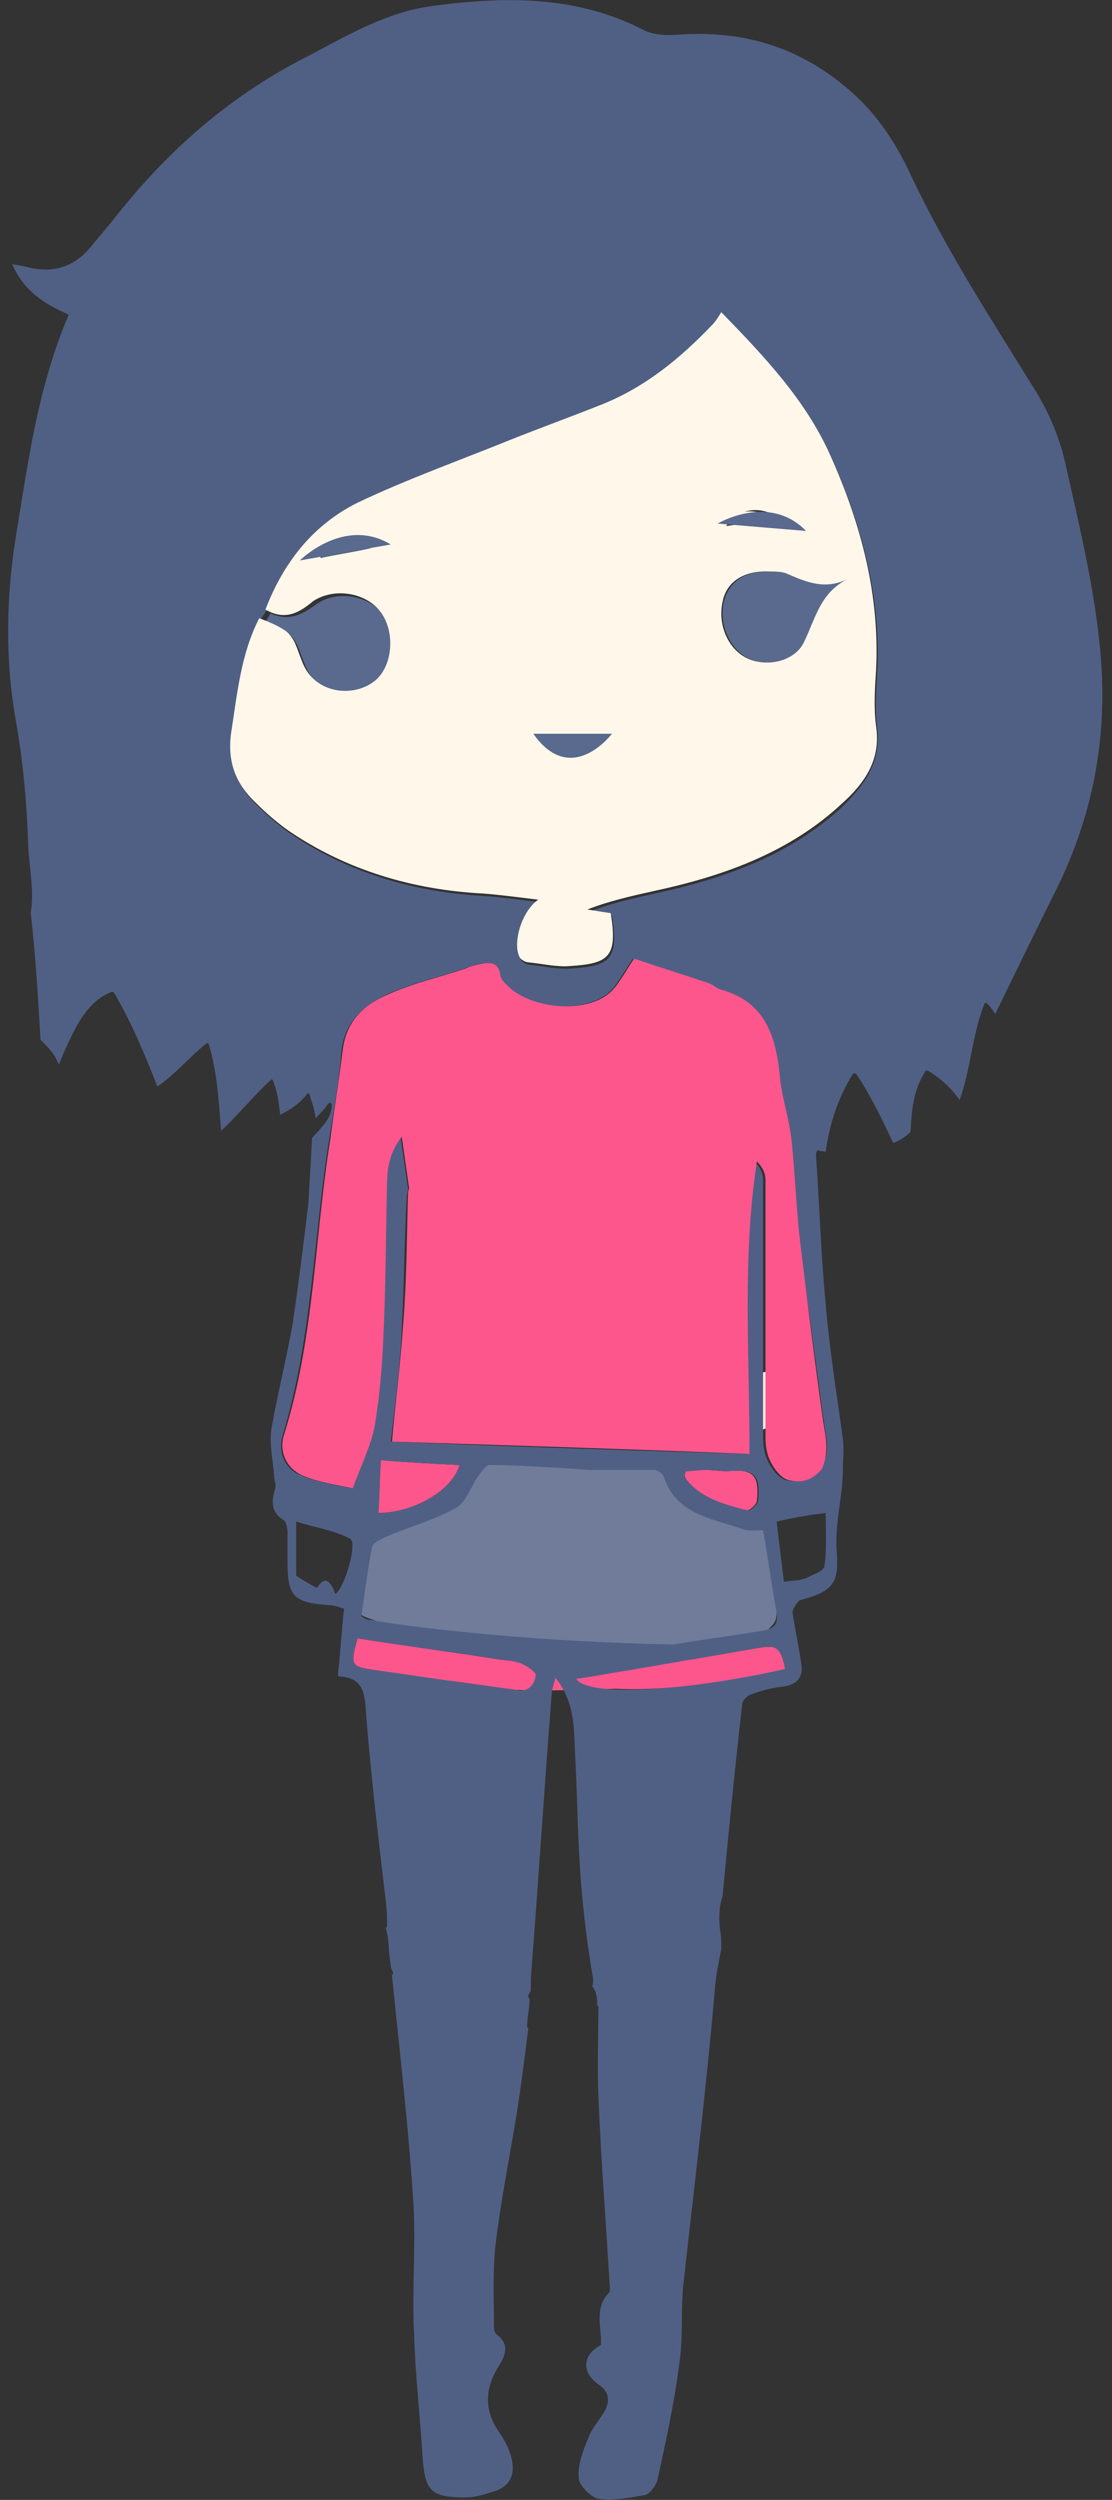 <?xml version="1.0" encoding="utf-8"?>
<!-- Generator: Adobe Illustrator 19.0.0, SVG Export Plug-In . SVG Version: 6.00 Build 0)  -->
<svg version="1.1" id="Слой_1" xmlns="http://www.w3.org/2000/svg" xmlns:xlink="http://www.w3.org/1999/xlink" x="0px" y="0px"
	 viewBox="0 0 90.5 203.4" enable-background="new 0 0 90.5 203.4" xml:space="preserve">
<rect x="0" y="0" width="90.5" height="203.4" fill="#333333" stroke="none"/>
<path id="XMLID_1053_" fill="#506085" d="M51.6,157.2c0-0.1,0.1-0.2,0.1-0.2S51.7,157.1,51.6,157.2z"/>
<path id="XMLID_1054_" fill="#F4ECE0" d="M59.1,112.2c1.3-0.2,2.3-0.4,3.8-0.7c0,1.5,0.1,2.9-0.1,4.2c0,0.4-0.9,0.7-1.4,0.9
	c-0.5,0.2-1,0.2-1.7,0.3C59.5,115.4,59.3,113.8,59.1,112.2L59.1,112.2z"/>
<path id="XMLID_1052_" fill="#506085" d="M53.5,136.2h-0.2H53.5c0,0,0.1,0,0.1-0.1C53.6,136.1,53.6,136.2,53.5,136.2z"/>
<path fill="#FC568D" d="M30.8,123.1c0.1-1.5,0.1-2.9,0.2-4.3c2.3,0.2,4.4,0.3,6.4,0.4C36.8,121.3,33.6,123.1,30.8,123.1L30.8,123.1z
	 M55.7,119.7c0.6,0,1.1-0.1,1.7-0.1s1.2,0.1,1.8,0.1c2.1-0.2,2.6,0.3,2.4,2.4c0,0.3-0.6,0.8-0.8,0.8c-1.9-0.4-3.8-1-5-2.6
	C55.7,120.1,55.7,119.9,55.7,119.7L55.7,119.7z"/>
<path fill="#717C9A" d="M63.2,131.1c-0.4-2.2-0.7-4.5-1.1-6.7c-0.6,0-1.2,0-1.7-0.1c-2.5-0.8-5.4-1.1-6.4-4.3
	c-0.1-0.2-0.4-0.5-0.7-0.5h-5.4c0,0-2.4-0.2-3-0.2c-1.7-0.1-3.4-0.2-5.1-0.2c-0.3,0-0.6,0.4-0.8,0.8c-0.6,0.9-1,2.2-1.9,2.7
	c-1.7,1-3.7,1.5-5.6,2.3c-0.4,0.2-1.1,0.5-1.2,0.8c-0.4,1.9-0.6,3.8-0.9,5.7c0.2,0.1,0.4,0.2,0.7,0.3c3.4,1.3,5.8,1.2,9.6,1.7
	c3.1,0.4,2.4,0.5,4.6,0.7c3.6,0.3,4.8-0.2,10-0.1h2.1c2.7-0.2,2.7-0.8,5.1-1.1c0.3,0,0.9-0.1,1.2-0.5
	C63.2,131.9,63.2,131.6,63.2,131.1L63.2,131.1z M46.2,133.3c0.1-0.1,0.1-0.2,0.1-0.2S46.3,133.2,46.2,133.3z"/>
<path fill="#FC568D" d="M56.8,137.1c2.2-0.3,4.6-0.7,7.1-1.3c-0.3-1.8-0.6-2-2.3-1.7c-1.7,0.3-3.5,0.6-5.2,0.9l-14.1,0.3
	c-0.5-0.2-1.2-0.2-1.8-0.3c-3.8-0.6-7.6-1.1-11.4-1.7c-0.6,2.2-0.6,2.3,1.5,2.6c2.3,0.4,4.7,0.7,7.1,1c1.4,0.2,2.8,0.4,4.3,0.6h0.4
	c1.3,0.1,4.6,0,7.7-0.1C51.8,137.5,54.1,137.4,56.8,137.1C56.7,137.1,56.8,137.1,56.8,137.1L56.8,137.1z"/>
<path fill="#506085" d="M49,57.1c-0.6,1.4-1.7,1.3-2.7,1.2c-0.6-0.1-1.1-0.6-1.5-1.2H49z M26,45c1.2-1,2.7-1,4.3-0.4
	c-1.4,0.3-2.8,0.5-4.1,0.8C26.1,45.3,26,45.1,26,45L26,45z"/>
<path fill="#506085" d="M89.5,52.5c-0.5-5-1.7-9.9-2.8-14.8c-0.5-2.3-1.5-4.5-2.8-6.5c-3.4-5.5-6.9-10.9-9.7-16.8
	c-1.2-2.6-2.7-5-5-7c-4-3.5-8.5-4.9-13.7-4.6c-1.1,0.1-2.3,0.1-3.2-0.4C46.8-0.4,41-0.3,35.1,0.5c-3.6,0.5-6.7,2.3-9.9,4
	C19,7.6,13.9,12,9.6,17.4c-0.7,0.9-1.5,1.8-2.3,2.8c-1.3,1.5-2.9,2-4.8,1.6c-0.4-0.1-0.8-0.2-1.5-0.3c0.9,2.1,2.5,3.2,4.6,4.1
	c-2.5,5.8-3.3,11.9-4.3,18c-0.8,5-0.9,10,0,15.1c0.6,3.4,0.9,6.8,1,10.2c0.1,1.8,0.5,3.6,0.2,5.4c0.4,3.4,0.6,6.9,0.8,10.3
	C3.7,85,4.2,85.5,4.5,86l0.3,0.6c0.2-0.5,0.4-1,0.6-1.4c0.8-1.8,1.8-3.8,3.7-4.5c0.1,0,0.1,0,0.2,0.1c1.4,2.4,2.5,5,3.5,7.6
	c1.5-1,2.6-2.4,4-3.5c0.1-0.1,0.2,0,0.2,0.1c0.7,2.3,0.8,4.7,1,7c1.4-1.3,2.6-2.8,4-4.1c0.1-0.1,0.2-0.1,0.2,0
	c0.4,0.9,0.5,1.9,0.6,2.8c0.8-0.4,1.6-0.9,2.2-1.7c0.1-0.1,0.2,0,0.2,0.1c0.2,0.6,0.4,1.2,0.5,1.9c0.3-0.4,0.7-0.7,1-1.2
	c0.1-0.1,0.3-0.1,0.3,0.1c0,0.7-0.4,1.4-0.9,1.9c-0.2,0.3-0.5,0.5-0.7,0.8c-0.1,1.8-0.2,3.5-0.3,5.3c-0.4,3.3-0.8,6.6-1.3,9.9
	c-0.5,2.8-1.2,5.6-1.7,8.4c-0.2,1.2,0.1,2.5,0.2,3.8c0,0.4,0.2,0.8,0.1,1.1c-0.3,1-0.4,1.9,0.7,2.6c0.2,0.1,0.3,0.7,0.3,1v2.4
	c0,2.8,0.5,3.3,3.4,3.5c0.4,0,0.9,0.2,1.2,0.3c-0.2,1.8-0.3,3.6-0.5,5.4l0.1,0.1c2,0.1,2.1,1.4,2.2,3.1c0.4,5.1,1,10.1,1.6,15.2
	c0.1,0.7,0.1,1.4,0.1,2.1c0,0-0.1,0-0.1,0.1c0.3,0.9,0.2,2,0.4,2.9v0.1c0,0.2,0.1,0.4,0.2,0.6c0,0.1,0,0.1-0.1,0.2
	c0.6,6,1.3,11.9,1.7,17.9c0.3,3.8-0.1,7.5,0.1,11.3c0.1,3.4,0.5,6.7,0.7,10.1c0.2,2.7,0.7,3.2,3.5,3.2c0.7,0,1.4-0.2,2-0.4
	c1.6-0.4,2.1-1.4,1.7-2.9c-0.2-0.7-0.5-1.3-0.9-1.9c-1.3-1.8-1.3-3.6-0.1-5.5c0.5-0.8,0.9-1.7-0.1-2.5c-0.2-0.1-0.3-0.4-0.3-0.6
	c0-2.2-0.1-4.4,0.1-6.5c0.4-3.5,1.1-7,1.7-10.6c0.4-2.5,0.7-4.9,1-7.3c-0.1,0-0.1-0.1-0.1-0.1c0-0.8,0.2-1.5,0.2-2.3
	c-0.1,0-0.1-0.1-0.1-0.2s0.1-0.3,0.2-0.4v-1c0.6-7.7,1.1-15.5,1.7-23.2c0-0.4,0.2-0.7,0.3-1.3c1.6,2,1.5,4.1,1.6,6.1
	c0.2,3.6,0.2,7.1,0.5,10.7c0.2,2.5,0.5,4.9,0.9,7.3c0.1,0.4,0.1,0.7,0,1c0.4,0.5,0.4,1.1,0.4,1.6h0.1c0,2.5-0.1,4.9,0,7.3
	c0.2,5,0.6,10.1,0.9,15.1c0,0.3,0.1,0.7,0,0.9c-1.3,1.3-0.6,2.9-0.7,4.3c-1.5,0.8-1.6,2.2-0.2,3.2c0.9,0.6,0.9,1.3,0.6,2
	c-0.4,0.8-1.1,1.5-1.4,2.3c-0.4,1-0.9,2.2-0.8,3.3c0,0.6,1,1.6,1.6,1.7c1.2,0.2,2.6-0.1,3.8-0.3c0.4-0.1,0.9-0.8,1-1.2
	c0.7-3.2,1.4-6.4,1.8-9.6c0.3-2,0.1-4.1,0.3-6.2c0.9-8.1,1.9-16.2,2.6-24.4c0.1-1.1,0.3-2,0.5-3c0-0.5,0-1.1-0.1-1.6
	c-0.1-0.9-0.1-1.8,0.2-2.7c0.5-5.2,1-10.4,1.6-15.6c0-0.4,0.5-0.8,0.9-0.9c0.8-0.3,1.7-0.5,2.6-0.6c1.1-0.2,1.5-0.9,1.3-1.9
	c-0.2-1.4-0.5-2.7-0.7-4.1c0-0.3,0.4-0.9,0.6-1c2.6-0.7,3.2-1.3,3-3.9c-0.2-2.3,0.5-4.5,0.5-6.8c0-0.8,0.1-1.6,0-2.4
	c-0.5-3.7-1.1-7.3-1.4-11c-0.4-4.1-0.5-8.1-0.8-12.2c0-0.1,0.1-0.2,0.1-0.3c0.2,0,0.5,0.1,0.7,0.1c0.3-2.2,1-4.4,2.2-6.3
	c0.1-0.1,0.2-0.1,0.3,0c1.2,1.8,2.1,3.7,3,5.6c0.5-0.2,1-0.5,1.4-0.9c0.1-1.7,0.2-3.4,1.2-4.9c0-0.1,0.1-0.1,0.2-0.1
	c1,0.6,1.9,1.4,2.6,2.4c0.9-2.5,1-5.2,2-7.8c0-0.1,0.2-0.1,0.2-0.1c0.3,0.3,0.5,0.6,0.7,0.9c1.7-3.5,3.4-7,5.1-10.4
	C89.2,65.7,90.2,59.2,89.5,52.5L89.5,52.5z M27.3,129.7c-0.4-1-0.8-1.6-1.5-0.5c-0.6-0.3-1.1-0.6-1.7-1v-4.4
	c1.6,0.5,3.1,0.7,4.4,1.4C29.1,125.5,28.1,129.1,27.3,129.7L27.3,129.7z M42,137.5c-1.4-0.2-2.8-0.4-4.3-0.6c-2.4-0.3-4.7-0.7-7.1-1
	c-2.1-0.3-2.1-0.4-1.5-2.6c3.8,0.6,7.6,1.1,11.4,1.7c0.6,0.1,1.2,0.1,1.8,0.3c0.5,0.2,1.3,0.7,1.3,1C43.5,137.1,43,137.7,42,137.5
	L42,137.5z M30.1,131.8c-0.2,0-0.4-0.1-0.7-0.3c0.3-1.9,0.5-3.8,0.9-5.7c0.1-0.3,0.8-0.6,1.2-0.8c1.9-0.8,3.8-1.3,5.6-2.3
	c0.9-0.5,1.2-1.8,1.9-2.7c0.2-0.3,0.6-0.8,0.8-0.8c1.7,0,3.4,0.1,5.1,0.2c0.5,0,3,0.2,3,0.2h5.4c0.2,0,0.6,0.3,0.7,0.5
	c1,3.1,3.8,3.4,6.4,4.3c0.5,0.2,1.1,0.1,1.7,0.1c0.4,2.2,0.7,4.5,1.1,6.7c0.2,1.1-0.4,1.4-1.3,1.5c-2.4,0.4-4.7,0.7-7.1,1.1h-0.1
	C44.3,133.6,34.8,132.6,30.1,131.8z M30.8,123.1c0.1-1.5,0.1-2.9,0.2-4.3c2.3,0.2,4.4,0.3,6.4,0.4C36.8,121.3,33.6,123.1,30.8,123.1
	L30.8,123.1z M55.7,120.2c0-0.2,0.1-0.3,0.1-0.5c0.6,0,1.1-0.1,1.7-0.1s1.2,0.1,1.8,0.1c2.1-0.2,2.6,0.3,2.4,2.4
	c0,0.3-0.6,0.8-0.8,0.8C58.8,122.4,56.9,121.8,55.7,120.2z M46.9,136.6c1.5-0.2,2.9-0.5,4.3-0.7c3.5-0.6,6.9-1.2,10.4-1.8
	c1.6-0.3,1.9-0.1,2.3,1.7C55.8,137.6,47.9,138.1,46.9,136.6L46.9,136.6z M67.1,127.4c0,0.4-0.9,0.7-1.5,1c-0.5,0.2-1.1,0.2-1.8,0.3
	c-0.2-1.6-0.4-3.3-0.6-4.9c1.3-0.3,2.4-0.5,4-0.7C67.2,124.6,67.3,126,67.1,127.4L67.1,127.4z M67.1,116c0.2,1.2,0.5,2.4-0.4,3.5
	c-0.8,1-1.8,1.2-2.8,0.9c-0.6-0.2-1.1-0.9-1.4-1.5s-0.4-1.3-0.4-2V96c0-0.5-0.2-1-0.7-1.5c-1.2,7.8-0.6,15.6-0.6,23.8
	c-9.7-0.3-19.3-0.6-29-1c0.4-3.4,0.8-6.4,0.9-9.4c0.2-3.5,0.2-7,0.4-10.5c0-0.2,0.1-0.5,0.1-0.7l-0.6-4.2c-0.9,1.1-1.2,2.4-1.2,3.8
	c-0.1,4.2-0.1,8.3-0.3,12.5c-0.1,2.4-0.3,4.9-0.7,7.2c-0.3,1.7-1.1,3.2-1.8,5.1c-1.3-0.3-2.9-0.5-4.2-1.1c-1.2-0.5-1.8-1.8-1.4-3.2
	c2.4-7.9,2.5-16.1,3.8-24.2c0.4-2.4,0.8-4.8,1-7.2c0.3-2.3,1.8-3.6,3.7-4.5c2-0.9,4.2-1.4,6.3-2.1c0.5-0.2,1-0.3,1.4-0.4
	c0.7-0.1,1.3-0.1,1.4,0.8c0.1,0.4,0.4,0.7,0.6,1c1.8,1.9,6.2,2.3,8.3,0.6c0.7-0.6,1.2-1.6,2-2.8c1.8,0.6,3.9,1.3,6.1,2
	c0.3,0.1,0.6,0.4,0.9,0.5c3.9,1,4.6,4,4.9,7.4c0.1,1.6,0.7,3.1,0.9,4.7c0.3,2.7,0.4,5.5,0.7,8.3C65.8,106.1,66.4,111.1,67.1,116
	L67.1,116z M68.6,65.6c-4.3,4-9.7,5.9-15.3,7.1c-1.8,0.4-3.6,0.8-5.4,1.5c0.6,0.1,1.3,0.2,1.9,0.3c0.6,3.6-0.2,4.1-3.3,4.3
	c-1.1,0.1-2.3-0.2-3.4-0.3c-0.2,0-0.6-0.2-0.7-0.4c-0.6-1.1,0.1-3.7,1.5-4.7c-1.7-0.2-3.1-0.4-4.5-0.5c-5.7-0.3-11.1-1.9-15.8-5.1
	c-1-0.7-1.9-1.5-2.7-2.3c-1.6-1.5-2.3-3.3-2-5.6c0.5-3.2,0.8-6.5,2.3-9.4c0.1-0.3,0.3-0.5,0.4-0.7c0,0,0-0.1,0.1-0.1
	c1.5-3.9,3.9-6.9,7.5-8.6c4-1.9,8.2-3.4,12.4-5.1c2.5-1,5-1.9,7.5-2.9c3.5-1.4,6.3-3.7,8.9-6.4c0.3-0.3,0.5-0.6,0.8-1.1
	c3.6,3.7,6.9,7.2,8.9,11.7c2.5,5.6,4,11.3,3.7,17.4c-0.1,1.5-0.2,3.1,0,4.6C71.7,62,70.4,63.8,68.6,65.6L68.6,65.6z"/>
<path fill="#596A8E" d="M25.7,49.2c-1.1,0.8-2.2,1.4-3.7,0.7c-0.1,0.3-0.3,0.5-0.4,0.7c0.7,0.3,1.3,0.5,1.8,0.9
	c0.3,0.2,0.6,0.6,0.8,1c0.4,0.9,0.6,1.9,1.2,2.6c1.3,1.6,3.8,1.7,5.3,0.5c1.5-1.2,1.7-4.1,0.4-5.7C29.9,48.4,27.3,48,25.7,49.2
	L25.7,49.2z M69,47.1c-2.2,1.1-2.6,3.2-3.4,5c-0.8,1.7-3.1,2.2-4.6,1.5c-1.6-0.7-2.5-2.8-2.1-4.6c0.4-1.7,1.8-2.6,3.8-2.5
	c0.5,0,1,0,1.5,0.2C65.7,47.3,67.2,47.9,69,47.1L69,47.1z"/>
<path fill="#FFF7E9" d="M59.1,42.2c1.3-0.9,2.8-0.7,4.3,0.1l-4.2,0.3C59.1,42.5,59.1,42.4,59.1,42.2L59.1,42.2z"/>
<path fill="#FC568D" d="M67,115.7c-0.7-4.9-1.3-9.9-1.9-14.8c-0.3-2.7-0.4-5.5-0.7-8.3c-0.2-1.6-0.7-3.1-0.9-4.7
	c-0.3-3.4-1.1-6.4-4.9-7.4c-0.3-0.1-0.6-0.4-0.9-0.5c-2.1-0.7-4.3-1.4-6.1-2c-0.8,1.2-1.3,2.2-2,2.8c-2,1.7-6.4,1.3-8.3-0.6
	c-0.3-0.3-0.6-0.6-0.6-1c-0.2-0.9-0.8-0.9-1.4-0.8c-0.5,0.1-1,0.2-1.4,0.4c-2.1,0.7-4.3,1.2-6.3,2.1c-1.9,0.8-3.4,2.1-3.7,4.5
	c-0.3,2.4-0.7,4.8-1,7.2c-1.3,8-1.3,16.3-3.8,24.2c-0.4,1.3,0.2,2.6,1.4,3.2c1.3,0.6,2.9,0.8,4.2,1.1c0.7-1.9,1.5-3.5,1.8-5.1
	c0.4-2.4,0.6-4.8,0.7-7.2c0.2-4.2,0.2-8.3,0.3-12.5c0-1.4,0.3-2.7,1.2-3.8l0.6,4.2c-0.1,0.2-0.1,0.5-0.1,0.7
	c-0.1,3.5-0.1,7-0.4,10.5c-0.2,3-0.6,6-0.9,9.4c9.7,0.3,19.4,0.6,29.1,1c0-8.2-0.6-16,0.6-23.8c0.5,0.5,0.7,1,0.7,1.5v20.9
	c0,0.7,0.1,1.4,0.4,2s0.8,1.3,1.4,1.5c1,0.3,2,0.1,2.8-0.9C67.5,118.1,67.2,116.9,67,115.7L67,115.7z"/>
<path fill="#FFF7E9" d="M71.3,59.1c-0.2-1.5-0.1-3.1,0-4.6c0.3-6.1-1.2-11.8-3.7-17.4c-2-4.5-5.3-8-8.9-11.7
	c-0.3,0.5-0.5,0.8-0.8,1.1c-2.6,2.7-5.4,5-8.9,6.4c-2.5,1-5,1.9-7.5,2.9c-4.2,1.7-8.4,3.2-12.4,5.1c-3.6,1.8-6,4.8-7.5,8.7
	c1.6,0.9,2.7,0.3,3.9-0.7c1.7-1.1,4.2-0.7,5.4,0.8c1.3,1.6,1.1,4.5-0.4,5.7s-4,1.1-5.3-0.5c-0.6-0.7-0.8-1.7-1.2-2.6
	c-0.2-0.4-0.5-0.8-0.8-1c-0.6-0.4-1.3-0.7-2.1-1c-1.5,2.9-1.8,6.2-2.3,9.4c-0.3,2.3,0.4,4.1,2,5.6c0.8,0.8,1.7,1.6,2.7,2.3
	c4.7,3.2,10.1,4.8,15.8,5.1c1.4,0.1,2.8,0.3,4.5,0.5c-1.4,1-2.1,3.6-1.5,4.7c0.1,0.2,0.5,0.4,0.7,0.4c1.1,0.1,2.3,0.4,3.4,0.3
	c3.1-0.2,3.9-0.7,3.3-4.3c-0.6-0.1-1.3-0.2-1.9-0.3c1.8-0.7,3.6-1.1,5.4-1.5c5.6-1.2,11-3.1,15.3-7.1C70.4,63.7,71.7,61.8,71.3,59.1
	z M26.1,45.4c0-0.1-0.1-0.3-0.1-0.4c1.3-1,2.7-1,4.2-0.4C28.9,44.9,27.5,45.1,26.1,45.4z M63.4,42.2c-1.4,0.2-2.9,0.4-4.3,0.6
	C60,41.3,62.1,41.1,63.4,42.2z M65.5,52.1c-0.7,1.7-3,2.2-4.6,1.5s-2.5-2.7-2.1-4.6c0.3-1.7,1.8-2.6,3.8-2.5c0.5,0,1.1,0,1.5,0.2
	c1.6,0.7,3.1,1.3,4.9,0.4C66.8,48.2,66.4,50.2,65.5,52.1L65.5,52.1z"/>
<path fill="#596A8E" d="M43.4,59.7h6.4C49.8,59.7,46.5,64.1,43.4,59.7z M58.4,42.6c0,0,4.2-2.5,7.2,0.6L58.4,42.6z M24.4,45.6
	c0,0,3.6-3.6,7.4-1.3L24.4,45.6z"/>
</svg>
